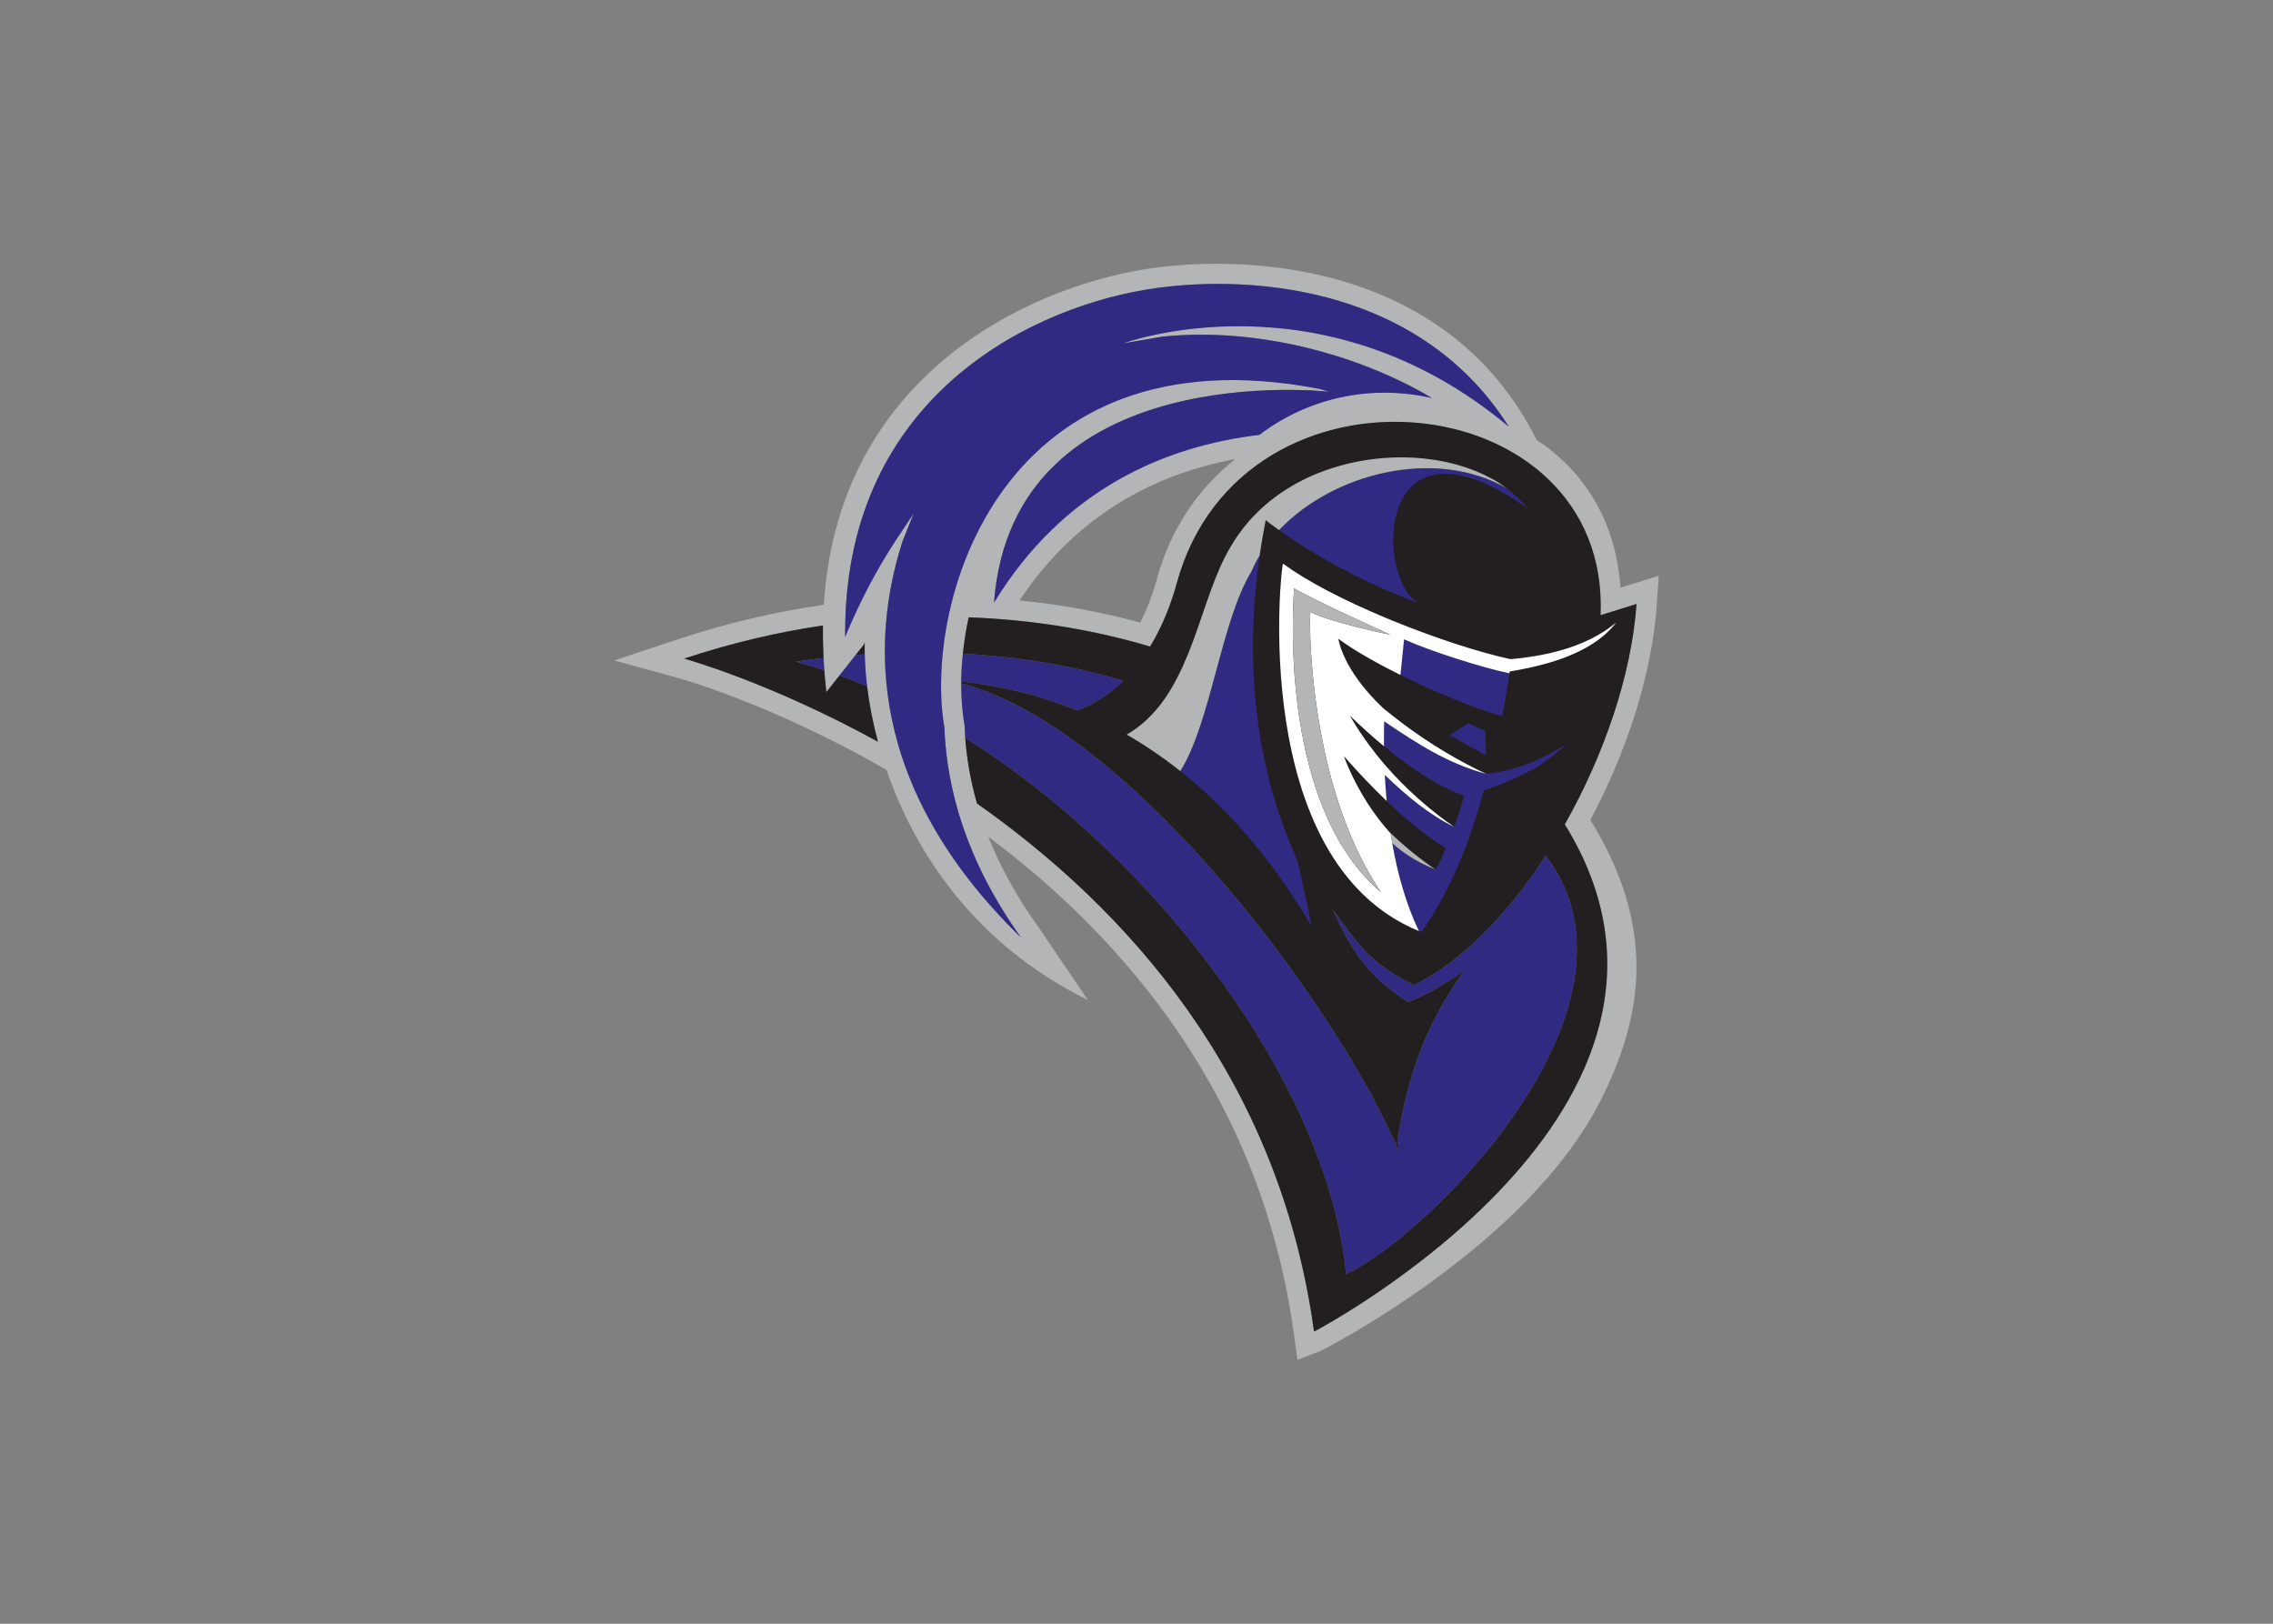 <svg clip-rule="evenodd" fill-rule="evenodd" stroke-linejoin="round" stroke-miterlimit="1.414" viewBox="0 0 560 400" xmlns="http://www.w3.org/2000/svg"><rect x="0" y="0" width="560" height="400" fill="#808080" stroke="none"/><g fill-rule="nonzero" transform="matrix(1.365 0 0 -1.365 151.337 335.137)"><path d="m171.56 96.747c31.717-51.302-45.258-91.549-45.258-91.549-6.332 46.4-34.249 76.617-60.832 95.312-1.171 4.111-1.847 8.075-2.124 11.849-.05.679-.087 1.353-.112 2.02l-.008.242-.042.238c-.38 2.213-.564 4.695-.556 7.336 0 .109-.005.215-.004.324.015 1.62.121 3.304.298 5.026.218 2.139.563 4.337 1.047 6.565 12.006-.439 23.074-2.383 32.751-5.276 2.399 3.969 3.911 8.147 4.814 11.447 11.767 42.959 78.307 36.134 76.478-5.793l6.498 2.036c-.895-12.756-5.836-27.214-12.95-39.777zm-59.471 65.927c-6.494-5.185-11.586-12.324-14.077-21.422-.661-2.396-1.642-5.247-3.069-8.086-6.719 1.833-14.034 3.218-21.803 3.999 10.573 15.846 24.932 22.891 38.949 25.509zm-38.658-86.377c-28.244 27.493-26.867 54.265-21.504 71.215l.08.256 2.02 5.072-3.235-4.859c-3.303-5.05-6.393-10.808-9.113-17.38-.433 41.894 31.701 58.819 54.112 62.616 16.764 2.845 48.995 1.666 65.657-24.69-33.774 28.278-69.63 15.02-69.63 15.02l7.092 1.219c17.171 1.771 35.587-3.295 48.679-11.074-11.115 2.516-22.373.027-31.141-6.644-16.953-2.033-35.333-9.706-47.908-30.277 3.411 44.635 60.575 38.043 60.575 38.043l-1.885.535c-57.387 11.038-71.525-38.491-67.65-61.111.435-11.401 4.118-24.349 13.851-37.941zm-60.814 50.364c8.515 2.83 16.9 4.774 25.05 5.985-.032-1.912.006-3.879.109-5.897.037-.715.082-1.437.135-2.166.097-1.302.214-2.621.368-3.966l2.381 3.013 2.897 3.669 1.5 1.9.15.361c-.017-.68-.012-1.398.004-2.132.037-1.777.173-3.703.42-5.749.374-3.108 1.01-6.486 1.958-10.019-19.55 10.764-34.972 15.001-34.972 15.001zm175.913 14.962-6.921-2.168c-.837 12.279-6.763 21.164-15.132 26.686-16.492 32.94-54.336 33.567-71.297 30.692-20.828-3.533-54.76-19.21-57.364-60.461-8.568-1.232-17.392-3.258-26.351-6.236l-11.465-3.809 11.649-3.199c.086-.025 16.901-4.684 37.491-16.55 5.146-14.953 15.995-31.524 36.349-41.536l-9.086 13.393c-3.953 5.517-6.839 10.896-8.894 16.079 24.632-18.421 49.34-47.097 55.172-89.814l.628-4.6 4.317 1.684c.094.037 37.052 18.68 50.408 45.156 7.766 15.389 10.094 31.231-1.856 50.601 6.549 12.299 11.098 26.194 11.979 38.724z" fill="#b3b5b7"/><path d="m45.207 129.56-.15-.361-1.5-1.9c.551.042 1.107.092 1.654.129-.016.734-.021 1.452-.004 2.132" fill="#231f20"/><path d="m40.66 123.63-2.381-3.013c-.154 1.345-.271 2.664-.368 3.966-1.704.561-3.411 1.076-5.116 1.528 1.677.244 3.334.451 4.981.638-.103 2.018-.141 3.985-.109 5.897-8.15-1.211-16.535-3.155-25.05-5.985 0 0 15.422-4.237 34.972-15.001-.948 3.533-1.584 6.911-1.958 10.019-1.654.7-3.312 1.348-4.971 1.951" fill="#231f20"/><path d="m45.211 127.428c-.547-.037-1.103-.087-1.654-.129l-2.897-3.669c1.659-.603 3.317-1.251 4.971-1.951-.247 2.046-.383 3.972-.42 5.749" fill="#302a83"/><path d="m91.87 122.65c-8.441 2.543-18.178 4.314-28.948 4.895-.177-1.722-.283-3.406-.298-5.026 7.658-.819 14.613-2.641 20.926-5.216 3.291 1.22 6.031 3.109 8.32 5.347" fill="#302a83"/><path d="m132.088 15.577c13.916 6.237 56.897 47.961 36.052 75.529-6.881-10.575-15.258-19.213-23.827-23.376-8.529 4.274-10.395 8.047-14.623 13.637 3.042-6.702 5.893-11.807 13.606-16.692 4.872 1.834 10.152 5.7 10.152 5.7-6.606-9.114-10.244-18.395-12.106-30.832.337-1.462.492-2.284.492-2.284-.303.747-.635 1.522-.991 2.32-1.146 2.389-2.487 5.097-4.012 8.058-14.286 26.329-46.666 67.327-74.204 74.558-.007-2.641.177-5.123.557-7.336l.042-.238.008-.242c.025-.667.062-1.341.112-2.02 35.549-22.382 65.645-63.594 68.742-96.782" fill="#302a83"/><path d="m37.911 124.583c-.053.729-.098 1.451-.135 2.166-1.647-.187-3.304-.394-4.981-.638 1.705-.452 3.412-.967 5.116-1.528" fill="#302a83"/><path d="m101.534 140.281c-.903-3.3-2.415-7.478-4.814-11.447-9.677 2.893-20.745 4.837-32.751 5.276-.484-2.228-.829-4.426-1.047-6.565 10.77-.581 20.507-2.352 28.948-4.895-2.289-2.238-5.029-4.127-8.32-5.347-6.313 2.575-13.268 4.397-20.926 5.216-.001-.109.004-.215.004-.324 27.537-7.231 59.917-48.229 74.203-74.558 1.525-2.961 2.866-5.669 4.012-8.058.356-.798.688-1.573.991-2.32 0 0-.155.822-.492 2.284 1.862 12.437 5.5 21.718 12.106 30.832 0 0-5.28-3.866-10.152-5.7-7.713 4.885-10.564 9.99-13.606 16.692 4.228-5.59 6.094-9.363 14.623-13.637 8.569 4.163 16.946 12.801 23.827 23.376 20.845-27.568-22.136-69.292-36.052-75.529-3.097 33.188-33.193 74.4-68.742 96.782.277-3.774.953-7.738 2.124-11.849 26.583-18.695 54.5-48.912 60.832-95.312 0 0 76.975 40.247 45.258 91.549 7.114 12.563 12.055 27.021 12.95 39.777l-6.498-2.036c1.829 41.927-64.711 48.752-76.478 5.793" fill="#231f20"/><g fill="#302a83"><path d="m119.989 149.846c-1.578 1.123-2.414 1.804-2.414 1.804s10.579-8.639 27.426-14.925c-7.837 5.105-7.444 36.334 19.79 17.087-1.048 1.343-2.309 2.539-3.73 3.595-12.896 7.393-31.324 2.757-41.072-7.561"/><path d="m116.858 147.66c-.133-.808-.265-1.617-.38-2.409-.553-.916-1.039-1.858-1.453-2.831-5.515-8.998-7.341-27.344-12.862-36.056 10.169-8.063 17.912-18.127 23.729-28.067-.655 3.127-1.419 6.81-2.444 11.286-.377 2.275-12.402 22.811-6.59 58.077"/><path d="m159.567 127.078c.011-.002.021-.005.032-.009-.011.004-.021.007-.032.009"/><path d="m157.148 127.721c.025-.007.049-.014.076-.021-.027.007-.051.014-.076.021"/><path d="m146.183 131.311c.073-.027.145-.055.218-.082-.073.027-.145.055-.218.082"/><path d="m142.554 130.145-.651-6.436c6.221-3.097 13.328-6.062 18.38-7.412 0 0 .806 4.304 1.332 8.032l-.047-.319c-5.14 1.059-14.659 4.148-19.014 6.135"/><path d="m138.958 115.343c-.031-1.462-.047-2.966-.031-4.5 4.435-3.672 9.371-7.041 14.477-8.989-.576-1.921-1.17-3.765-1.79-5.49-.962.625-1.883 1.274-2.772 1.937.877-.674 1.789-1.349 2.758-2.018-4.469 2.192-8.426 5.447-12.52 9.385.077-1.552.185-3.124.331-4.696 3.33-3.189 7.053-6.34 10.633-8.489-.359-1.388-1.218-2.974-1.798-3.848-.184.099-.36.206-.539.31.162-.114.318-.228.483-.343-3.337 1.339-5.655 2.898-7.769 4.734.971-5.568 2.496-11.002 4.805-15.831.156-.077.307-.159.464-.232 4.59 6.711 8.19 14.294 11.231 25.593 5.744 1.953 10.265 3.974 14.921 8.324-4.325-2.638-9.21-4.851-14.301-5.3l-.007-.016c-1.286.574-2.496 1.153-3.661 1.732 1.162-.614 2.333-1.212 3.525-1.771-7.148 2.023-12.087 5.235-18.44 9.508"/><path d="m154.134 115-3.362-2.146 6.573-3.677-.154 4.443z"/></g><path d="m115.025 142.42c.414.973.9 1.915 1.453 2.831.115.792.247 1.601.38 2.409.032.188.057.371.088.559.192 1.13.4 2.271.629 3.431 0 0 .836-.681 2.414-1.804 9.748 10.318 28.176 14.954 41.072 7.561.012-.006.025-.012.038-.019-.184.136-.379.262-.568.394-.227.159-.447.322-.681.475-.43.277-.872.544-1.326.798-.244.136-.499.26-.748.389-.241.125-.479.254-.728.373-.257.124-.523.237-.788.354-.25.11-.5.223-.757.328-.268.108-.542.21-.817.313-.263.098-.527.197-.796.288-.275.095-.556.183-.837.27-.276.087-.553.171-.834.25-.283.08-.568.156-.854.229-.29.073-.58.142-.874.209-.286.064-.574.128-.864.187-.303.06-.609.115-.916.169-.286.048-.573.099-.862.143-.324.049-.651.087-.98.128-.277.034-.554.072-.833.102-.367.035-.738.06-1.108.088-.246.017-.489.041-.737.055-.607.031-1.216.051-1.828.056-.198.002-.399-.006-.6-.008-.429-.003-.859-.007-1.292-.023-.255-.009-.51-.029-.767-.044-.378-.021-.755-.042-1.133-.074-.271-.023-.543-.055-.814-.082-.364-.039-.728-.077-1.094-.126-.274-.036-.55-.078-.825-.12-.361-.055-.72-.113-1.081-.177-.274-.049-.549-.102-.823-.157-.361-.072-.721-.15-1.081-.233-.268-.062-.536-.124-.804-.191-.366-.092-.731-.192-1.096-.294-.255-.072-.513-.143-.767-.22-.381-.116-.758-.241-1.135-.368-.234-.08-.469-.155-.702-.238-.425-.153-.844-.318-1.264-.486-.179-.072-.361-.138-.539-.212-.596-.249-1.187-.512-1.768-.793-.056-.027-.111-.057-.164-.085-.524-.255-1.043-.523-1.553-.803-.183-.103-.364-.214-.547-.319-.375-.217-.749-.434-1.116-.666-.209-.132-.413-.271-.621-.407-.332-.219-.662-.441-.986-.673-.213-.152-.422-.311-.633-.469-.307-.232-.611-.465-.91-.708-.209-.17-.416-.344-.62-.519-.29-.248-.574-.501-.856-.76-.198-.184-.396-.37-.591-.559-.276-.27-.545-.547-.812-.829-.184-.193-.37-.385-.547-.584-.27-.299-.528-.609-.786-.921-.162-.196-.328-.388-.485-.589-.275-.351-.536-.715-.795-1.08-.126-.177-.257-.348-.379-.527-.374-.553-.734-1.119-1.072-1.706-.376-.614-.732-1.255-1.072-1.921-5.116-10.033-6.588-25.599-17.741-32.07 3.448-1.979 6.663-4.196 9.671-6.581 5.521 8.712 7.347 27.058 12.862 36.056" fill="#b3b5b7"/><path d="m147.707 88.945c-3.111 2.187-5.678 4.373-7.767 6.386.062-.071.119-.141.182-.211.092-.595.194-1.189.299-1.784 2.114-1.836 4.432-3.395 7.769-4.734-.165.115-.321.229-.483.343" fill="#b3b5b7"/><path d="m125.663 135.06c-.266.127-.747-30.775 12.717-50.546-8.745 7.419-12.907 19.568-14.713 31.344-1.122 7.347-1.286 14.296-1.15 19.391.04 1.548.108 2.924.184 4.087 4.33-2.513 16.861-8.125 16.861-8.125l.595-.24s-10.219 2.013-14.494 4.089zm33.93-7.991c-.009.004-.017.006-.026.008-.757.189-1.545.397-2.358.623-.022.005-.041.011-.061.017-.805.224-1.634.466-2.485.723-.031.009-.064.019-.095.029-.843.256-1.706.527-2.586.813-.038.012-.076.024-.113.037-.875.286-1.764.584-2.666.896-.046.016-.093.033-.139.049-.893.31-1.796.632-2.706.965-.059.022-.117.044-.175.065-.898.331-1.803.671-2.708 1.021-.073.029-.147.058-.221.087-.89.345-1.782.7-2.669 1.061-.029.013-.058.024-.087.036l-.669.276-.717.298-.064.027c-.033.014-.065.028-.097.041-.839.352-1.672.711-2.499 1.075-.025.011-.051.022-.076.033-.794.351-1.579.707-2.355 1.066-.102.048-.203.093-.305.14-.738.346-1.466.694-2.183 1.044-.127.063-.254.123-.379.186-.703.346-1.389.695-2.061 1.045-.128.066-.255.132-.38.198-.671.351-1.326.705-1.961 1.059-.112.062-.222.123-.332.186-.641.361-1.265.721-1.866 1.083-.085.052-.168.104-.253.156-.614.372-1.207.745-1.772 1.117-.049.033-.096.064-.146.098-.586.39-1.15.78-1.676 1.166-.312.232-6.464-53.617 24.523-66.299-.001.004-.002.007-.004.011-2.309 4.829-3.834 10.263-4.805 15.831-.105.595-.207 1.189-.299 1.784-.063.07-.12.14-.182.211-.286.317-.567.636-.837.958-.076.091-.147.181-.222.272-.231.28-.456.561-.673.841-.092.117-.183.233-.271.349-.266.348-.525.696-.772 1.042-.048.067-.091.133-.139.201-.211.297-.414.593-.611.888-.077.116-.153.231-.229.346-.195.295-.381.588-.561.878-.043.067-.086.135-.127.201-.198.322-.385.637-.567.948-.063.109-.126.218-.188.326-.146.254-.286.506-.42.751-.041.073-.083.148-.122.221-.164.301-.316.591-.462.875-.049.096-.096.189-.144.283-.108.213-.209.42-.307.621-.039.078-.078.158-.115.235-.121.254-.236.498-.341.73-.035.075-.065.143-.097.214-.08.176-.155.345-.223.504-.029.065-.057.129-.084.192-.084.197-.162.382-.232.551-.019.049-.035.091-.055.138-.051.129-.1.25-.142.358-.018.045-.035.088-.051.128-.047.124-.09.238-.123.33-.01.023-.014.035-.022.058-.026.071-.048.136-.065.179-.007.021-.01.028-.015.042-.01.03-.021.062-.021.062.252-.287.516-.585.79-.893.083-.092.174-.191.258-.285.197-.221.396-.441.604-.67.105-.117.219-.239.328-.359.195-.212.389-.424.592-.643.122-.133.252-.27.378-.405.199-.214.398-.428.606-.646.132-.14.271-.283.408-.427.204-.213.408-.426.618-.645.155-.158.314-.32.47-.48.198-.202.396-.404.598-.609.178-.178.359-.357.539-.537.188-.185.373-.371.563-.557.205-.201.414-.402.623-.604.111-.109.221-.217.334-.325v.004c-.146 1.572-.254 3.144-.331 4.696 4.094-3.938 8.051-7.193 12.52-9.385-.969.669-1.881 1.344-2.758 2.018-5.491 4.224-9.231 8.455-11.293 11.061l-.16.209c-3.067 3.902-4.61 6.785-4.61 6.785.429-.41.866-.825 1.309-1.24.126-.117.253-.234.379-.352.34-.314.684-.63 1.032-.945.133-.119.264-.239.396-.36.448-.4.899-.801 1.358-1.2.023-.019.046-.04.069-.06.479-.414.968-.827 1.46-1.237.049-.041.096-.083.145-.123v.004c-.016 1.534 0 3.038.031 4.5 6.353-4.273 11.292-7.485 18.44-9.508-1.192.559-2.363 1.157-3.525 1.771-5.355 2.834-10.399 6.234-15.086 10.111-.005.004-.012.01-.018.015-.047.043-.087.086-.132.13-.366.346-.713.688-1.046 1.027-.089.092-.178.182-.264.273-.32.333-.625.66-.914.983-.054.059-.109.118-.16.176-.343.388-.666.769-.968 1.142-.021.024-.038.049-.059.074-.268.334-.521.661-.759.982-.067.091-.131.179-.195.269-.193.265-.374.524-.546.779-.056.081-.114.164-.167.245-.427.646-.791 1.256-1.101 1.824-.046.082-.086.161-.13.242-.107.201-.207.397-.301.586-.039.083-.08.166-.118.245-.098.203-.186.398-.268.586-.019.046-.043.094-.062.139-.096.226-.181.44-.258.641-.025.064-.045.121-.068.183-.05.137-.097.271-.139.396-.023.064-.042.125-.063.186-.037.119-.071.23-.101.333-.012.044-.027.09-.038.131-.038.135-.07.259-.096.366-.008.032-.012.053-.019.082-.016.077-.032.148-.045.206-.006.031-.011.053-.015.08-.008.046-.016.088-.021.118-.003.016-.005.025-.006.037-.004.026-.008.049-.008.049.327-.249.694-.51 1.08-.777.058-.04.117-.08.176-.121.397-.271.817-.549 1.267-.834.02-.013.043-.026.063-.04.46-.29.946-.589 1.455-.892.021-.013.042-.026.065-.039.518-.308 1.059-.621 1.619-.938.043-.023.087-.048.13-.072.574-.324 1.165-.651 1.778-.98l1.149-.609c.118-.062.24-.122.358-.182.517-.269 1.043-.537 1.577-.804.163-.083.319-.166.484-.248v.003l.651 6.436c4.355-1.987 13.874-5.076 19.014-6.135l.047.319c5.35.935 14.54 2.771 19.241 8.857-5.88-4.907-13.898-6.149-19.067-6.628-.696.15-1.431.321-2.196.511z" fill="#fff"/><path d="m59.58 114.238c-3.875 22.62 10.263 72.149 67.65 61.111l1.885-.535s-57.164 6.592-60.575-38.043c12.575 20.571 30.955 28.244 47.908 30.277 8.768 6.671 20.026 9.16 31.141 6.644-13.092 7.779-31.508 12.845-48.679 11.074l-7.092-1.219s35.856 13.258 69.63-15.02c-16.662 26.356-48.893 27.535-65.657 24.69-22.411-3.797-54.545-20.722-54.112-62.616 2.72 6.572 5.81 12.33 9.113 17.38l3.235 4.859-2.02-5.072-.08-.256c-5.363-16.95-6.74-43.722 21.504-71.215-9.733 13.592-13.416 26.54-13.851 37.941" fill="#302a83"/><path d="m122.701 139.336c-.076-1.163-.144-2.539-.184-4.087-.136-5.095.028-12.044 1.15-19.391 1.806-11.776 5.968-23.925 14.713-31.344-13.464 19.771-12.983 50.673-12.717 50.546 4.275-2.076 14.494-4.089 14.494-4.089l-.595.24s-12.531 5.612-16.861 8.125" fill="#b3b5b7"/></g></svg>